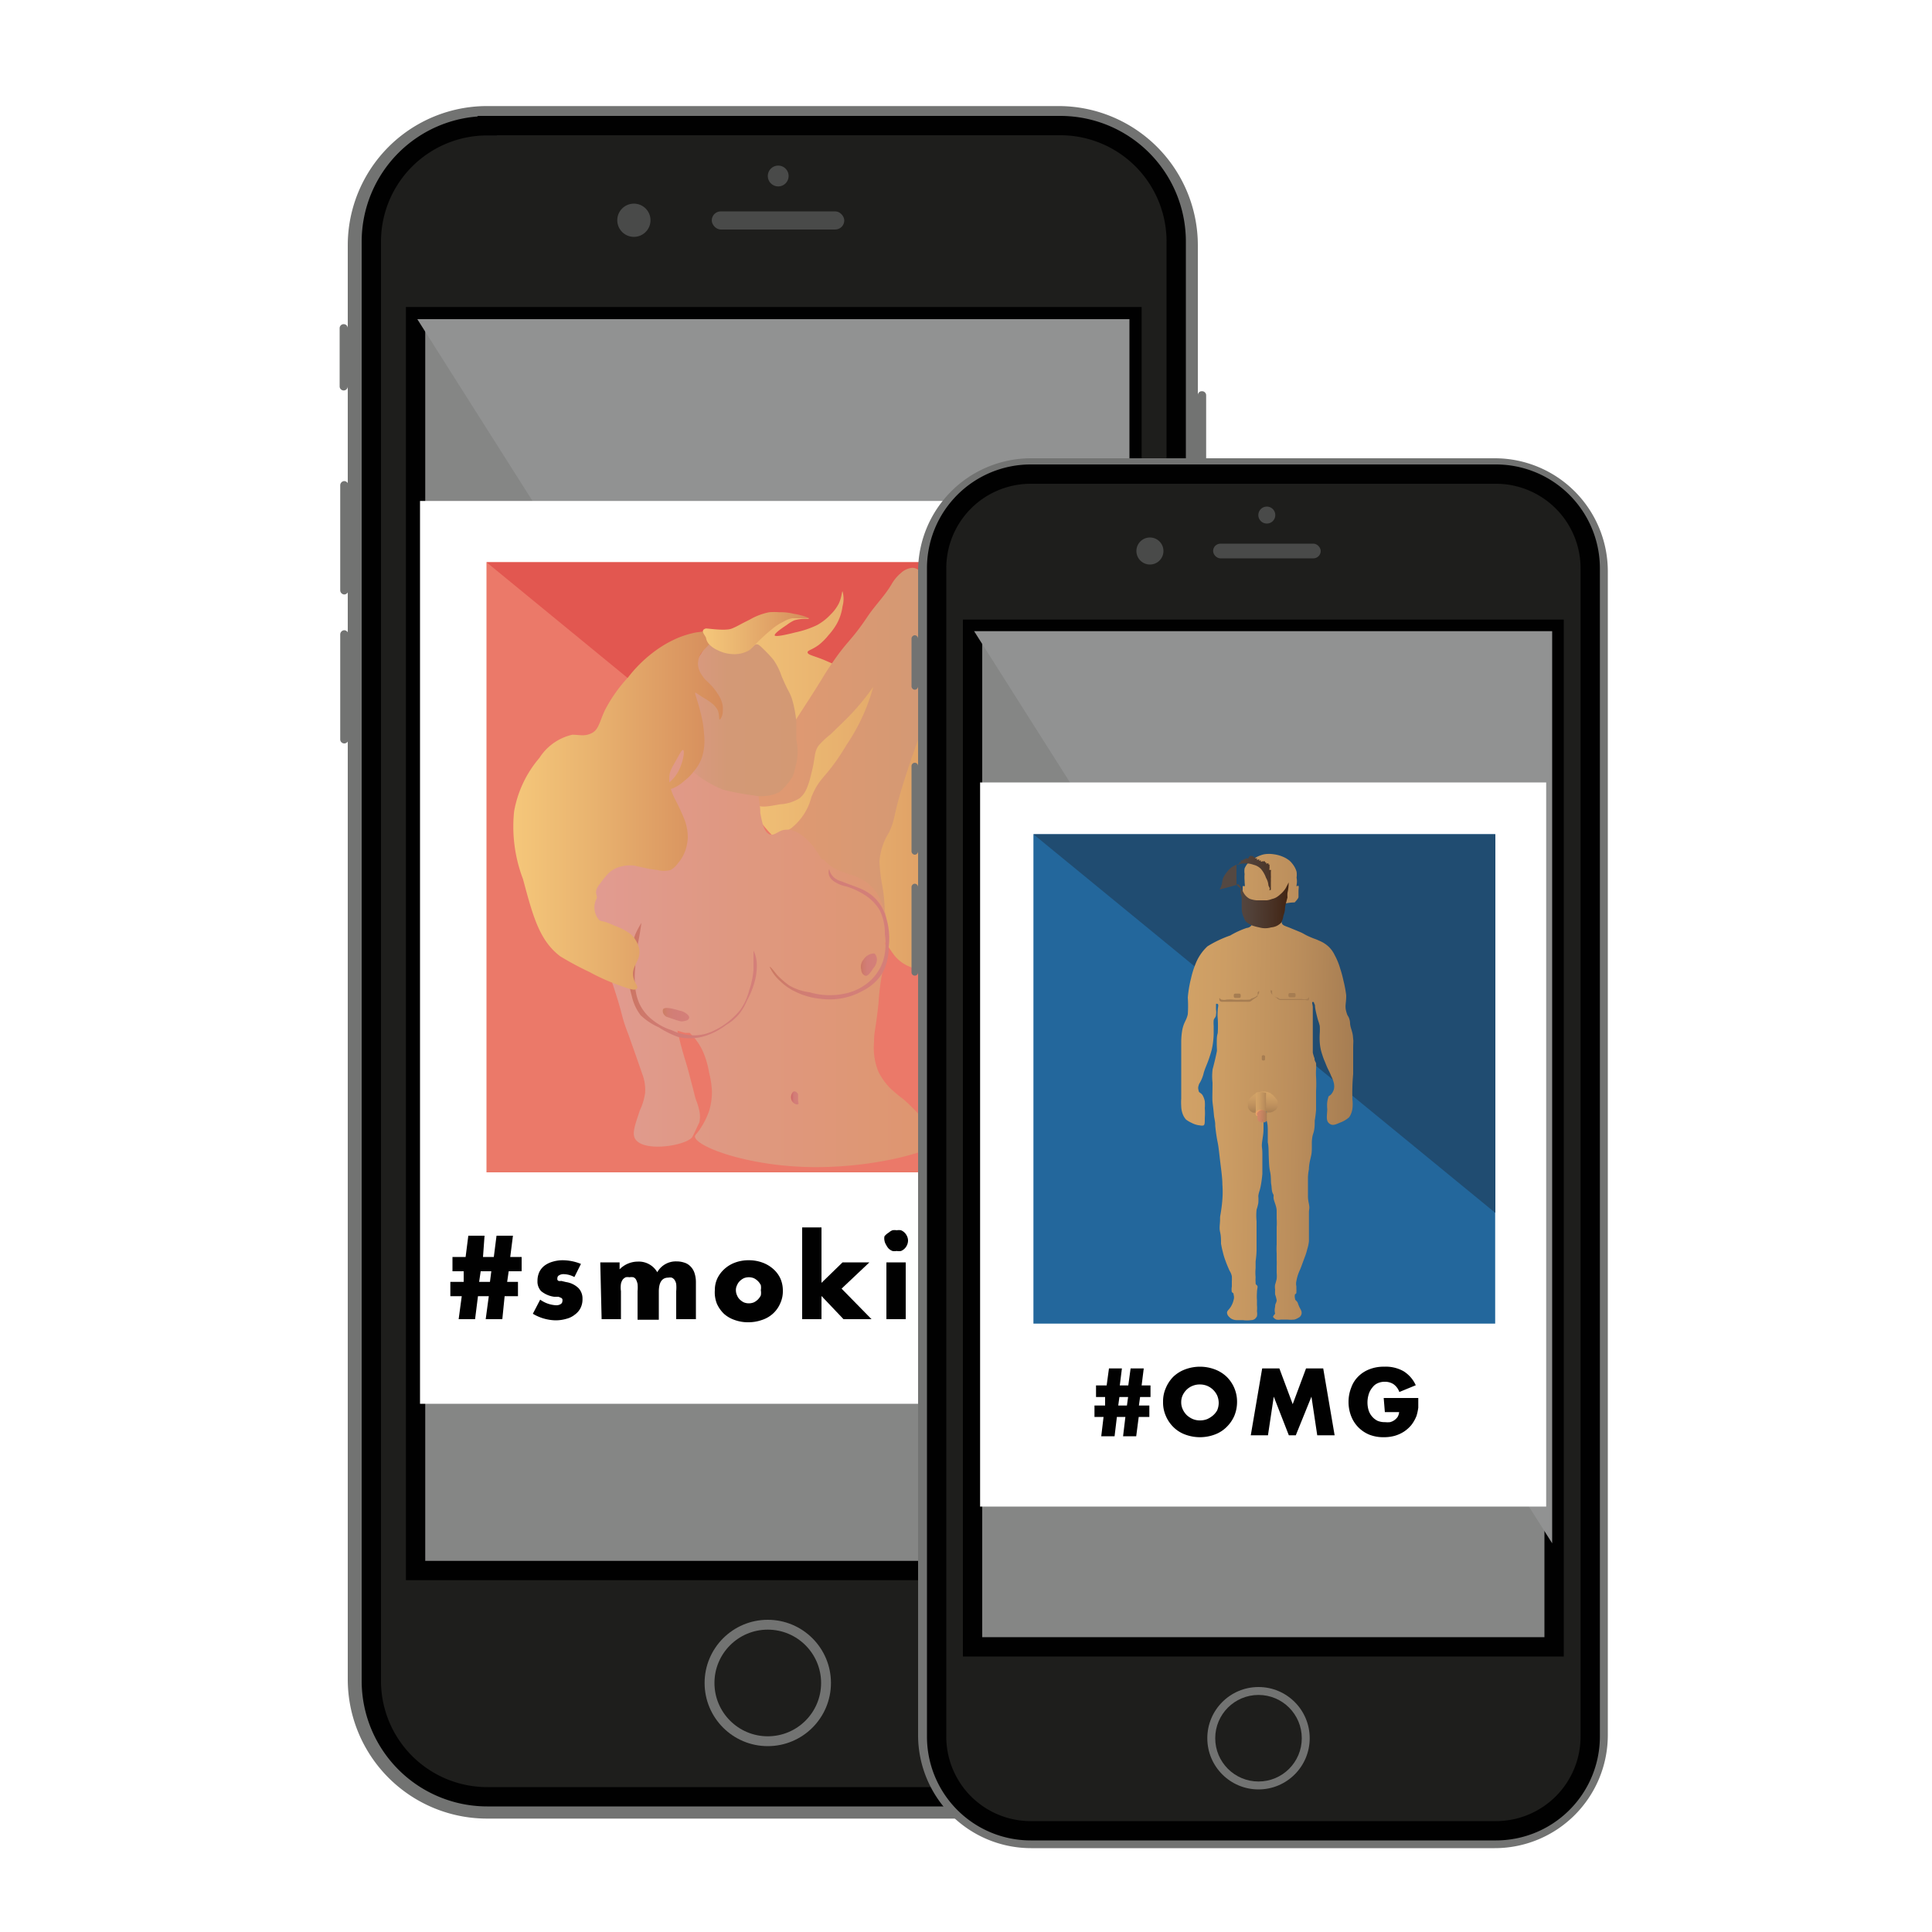 <svg id="Layer_1" data-name="Layer 1" xmlns="http://www.w3.org/2000/svg" xmlns:xlink="http://www.w3.org/1999/xlink" viewBox="0 0 100 100"><defs><style>.cls-1{fill:#fff;}.cls-2{fill:#727372;}.cls-3,.cls-7{fill:#1e1e1c;}.cls-3,.cls-4{stroke:#010101;stroke-miterlimit:10;}.cls-4{fill:#858685;}.cls-5{fill:#919292;}.cls-6{fill:#494a49;}.cls-8{fill:#eb7969;}.cls-9{fill:#e25750;}.cls-10{isolation:isolate;}.cls-11{fill:#010101;}.cls-12{fill:url(#linear-gradient);}.cls-13{fill:url(#linear-gradient-2);}.cls-14{fill:url(#linear-gradient-3);}.cls-15{fill:url(#linear-gradient-4);}.cls-16{fill:url(#linear-gradient-5);}.cls-17{fill:url(#linear-gradient-6);}.cls-18{fill:url(#linear-gradient-7);}.cls-19{fill:url(#linear-gradient-8);}.cls-20{fill:url(#linear-gradient-9);}.cls-21{fill:url(#linear-gradient-10);}.cls-22{fill:url(#linear-gradient-11);}.cls-23{fill:#23679c;}.cls-24{fill:#204c71;}.cls-25{fill:url(#linear-gradient-12);}.cls-26{fill:url(#linear-gradient-13);}.cls-27{fill:url(#linear-gradient-14);}.cls-28{fill:url(#linear-gradient-15);}.cls-29{fill:url(#linear-gradient-16);}.cls-30{fill:url(#linear-gradient-17);}.cls-31{fill:url(#linear-gradient-18);}.cls-32{fill:url(#linear-gradient-19);}.cls-33{fill:#a67d52;}</style><linearGradient id="linear-gradient" x1="36.33" y1="6493.69" x2="53.98" y2="6493.69" gradientTransform="translate(0 -6453.3)" gradientUnits="userSpaceOnUse"><stop offset="0" stop-color="#f5c77a"/><stop offset="0.36" stop-color="#e9b470"/><stop offset="1" stop-color="#d58b5b"/></linearGradient><linearGradient id="linear-gradient-2" x1="38.81" y1="6492.38" x2="48.2" y2="6492.38" gradientTransform="translate(0 -6453.3)" gradientUnits="userSpaceOnUse"><stop offset="0" stop-color="#e29971"/><stop offset="1" stop-color="#d39974"/></linearGradient><linearGradient id="linear-gradient-3" x1="48.67" y1="6501.97" x2="30.69" y2="6501.97" gradientTransform="translate(0 -6453.3)" gradientUnits="userSpaceOnUse"><stop offset="0" stop-color="#de966e"/><stop offset="0.6" stop-color="#df9881"/><stop offset="1" stop-color="#e19b91"/></linearGradient><linearGradient id="linear-gradient-4" x1="35" y1="6490.55" x2="41.3" y2="6490.55" gradientTransform="translate(0 -6453.3)" gradientUnits="userSpaceOnUse"><stop offset="0" stop-color="#e39a91"/><stop offset="0.06" stop-color="#de9989"/><stop offset="0.21" stop-color="#d7997d"/><stop offset="0.42" stop-color="#d39976"/><stop offset="1" stop-color="#d39974"/></linearGradient><linearGradient id="linear-gradient-5" x1="32.53" y1="6504.08" x2="39.18" y2="6504.08" gradientTransform="translate(0 -6453.3)" gradientUnits="userSpaceOnUse"><stop offset="0" stop-color="#cb7461"/><stop offset="0.02" stop-color="#cc7564"/><stop offset="0.18" stop-color="#cf7a6f"/><stop offset="0.4" stop-color="#d27c76"/><stop offset="1" stop-color="#d47f79"/></linearGradient><linearGradient id="linear-gradient-6" x1="26.54" y1="6495.27" x2="37.41" y2="6495.27" xlink:href="#linear-gradient"/><linearGradient id="linear-gradient-7" x1="36.4" y1="6486.07" x2="41.88" y2="6486.07" xlink:href="#linear-gradient"/><linearGradient id="linear-gradient-8" x1="39.83" y1="6501.68" x2="45.99" y2="6501.68" gradientTransform="translate(0 -6453.3)" gradientUnits="userSpaceOnUse"><stop offset="0" stop-color="#cc7a61"/><stop offset="0.02" stop-color="#cc7a63"/><stop offset="0.18" stop-color="#cf7c6f"/><stop offset="0.4" stop-color="#d27e77"/><stop offset="1" stop-color="#d47f79"/></linearGradient><linearGradient id="linear-gradient-9" x1="40.95" y1="6510.1" x2="41.31" y2="6510.1" gradientTransform="translate(0 -6453.3)" gradientUnits="userSpaceOnUse"><stop offset="0" stop-color="#cb6062"/><stop offset="0.07" stop-color="#cd6968"/><stop offset="0.22" stop-color="#d17471"/><stop offset="0.42" stop-color="#d27c77"/><stop offset="1" stop-color="#d47f79"/></linearGradient><linearGradient id="linear-gradient-10" x1="34.3" y1="6505.82" x2="35.67" y2="6505.82" gradientTransform="translate(0 -6453.3)" gradientUnits="userSpaceOnUse"><stop offset="0" stop-color="#cb7f61"/><stop offset="0.02" stop-color="#cc7f64"/><stop offset="0.18" stop-color="#d17e70"/><stop offset="0.4" stop-color="#d27e77"/><stop offset="1" stop-color="#d47f79"/></linearGradient><linearGradient id="linear-gradient-11" x1="44.56" y1="6503.23" x2="45.39" y2="6503.23" gradientTransform="translate(0 -6453.3)" gradientUnits="userSpaceOnUse"><stop offset="0" stop-color="#cb7761"/><stop offset="0.02" stop-color="#cc7864"/><stop offset="0.18" stop-color="#cf7b6f"/><stop offset="0.4" stop-color="#d27e77"/><stop offset="1" stop-color="#d47f79"/></linearGradient><linearGradient id="linear-gradient-12" x1="60.65" y1="606.09" x2="70.02" y2="606.26" gradientTransform="translate(0 -549.93)" gradientUnits="userSpaceOnUse"><stop offset="0" stop-color="#d3a367"/><stop offset="0.28" stop-color="#cc9d64"/><stop offset="0.68" stop-color="#bb8e5c"/><stop offset="1" stop-color="#a67d52"/></linearGradient><linearGradient id="linear-gradient-13" x1="65.33" y1="606.46" x2="65.33" y2="607.57" xlink:href="#linear-gradient-12"/><linearGradient id="linear-gradient-14" x1="65.02" y1="607.04" x2="65.63" y2="607.05" xlink:href="#linear-gradient-12"/><linearGradient id="linear-gradient-15" x1="65.04" y1="607.54" x2="65.62" y2="607.55" gradientTransform="translate(0 -549.93)" gradientUnits="userSpaceOnUse"><stop offset="0" stop-color="#e9a267"/><stop offset="0.24" stop-color="#e89c64"/><stop offset="0.58" stop-color="#e28959"/><stop offset="0.76" stop-color="#df7d52"/></linearGradient><linearGradient id="linear-gradient-16" x1="65.04" y1="607.71" x2="65.62" y2="607.72" gradientTransform="translate(0 -549.93)" gradientUnits="userSpaceOnUse"><stop offset="0" stop-color="#d48768"/><stop offset="0.28" stop-color="#cd8665"/><stop offset="0.68" stop-color="#ba805b"/><stop offset="1" stop-color="#a67d52"/></linearGradient><linearGradient id="linear-gradient-17" x1="65.3" y1="607.97" x2="65.36" y2="607.97" gradientTransform="translate(0 -549.93)" gradientUnits="userSpaceOnUse"><stop offset="0" stop-color="#e26768"/><stop offset="0.23" stop-color="#db6666"/><stop offset="0.56" stop-color="#ca625f"/><stop offset="0.95" stop-color="#ab5e55"/><stop offset="1" stop-color="#a65d53"/></linearGradient><linearGradient id="linear-gradient-18" x1="63.98" y1="596.81" x2="66.69" y2="596.85" gradientTransform="translate(0 -549.93)" gradientUnits="userSpaceOnUse"><stop offset="0" stop-color="#544842"/><stop offset="0.25" stop-color="#52423a"/><stop offset="0.6" stop-color="#4b3529"/><stop offset="1" stop-color="#412413"/></linearGradient><linearGradient id="linear-gradient-19" x1="63.93" y1="594.8" x2="66.82" y2="594.85" xlink:href="#linear-gradient-18"/></defs><title>projektsex</title><rect class="cls-1" x="-9.79" y="-5.93" width="117.99" height="115.63"/><path class="cls-2" d="M62.22,20.25h0a.21.21,0,0,1,.21.21h0V27a.21.21,0,0,1-.21.21h0A.2.2,0,0,1,62,27h0V20.46a.2.2,0,0,1,.2-.21Z"/><path class="cls-2" d="M25.24,5.49H54.8A7.21,7.21,0,0,1,62,12.7h0V86.91a7.22,7.22,0,0,1-7.22,7.22H25.24A7.21,7.21,0,0,1,18,86.91V12.7A7.21,7.21,0,0,1,25.24,5.49Z"/><path class="cls-3" d="M25.22,6.5H54.88a6,6,0,0,1,6,6h0V87a6,6,0,0,1-6,6H25.22a6,6,0,0,1-6-6h0V12.51a6,6,0,0,1,6-6Z"/><rect class="cls-4" x="21.51" y="16.39" width="37.08" height="64.9"/><polygon class="cls-5" points="21.6 16.52 58.46 74.69 58.46 16.52 21.6 16.52"/><rect class="cls-6" x="36.84" y="10.94" width="6.86" height="0.94" rx="0.47"/><circle class="cls-6" cx="40.28" cy="9.11" r="0.54"/><circle class="cls-6" cx="32.81" cy="11.4" r="0.86"/><circle class="cls-2" cx="39.74" cy="87.11" r="3.27"/><circle class="cls-7" cx="39.74" cy="87.11" r="2.76"/><path class="cls-2" d="M17.82,16.78h0A.21.21,0,0,1,18,17V20a.21.21,0,0,1-.21.21h0a.21.21,0,0,1-.21-.21V17A.21.21,0,0,1,17.82,16.78Z"/><path class="cls-2" d="M17.82,24.9h0a.22.22,0,0,1,.21.21v5.45a.22.22,0,0,1-.21.21h0a.22.22,0,0,1-.21-.21V25.11A.22.22,0,0,1,17.82,24.9Z"/><path class="cls-2" d="M17.82,32.62h0a.22.22,0,0,1,.21.21v5.45a.21.21,0,0,1-.21.2h0a.21.21,0,0,1-.21-.2V32.83A.22.22,0,0,1,17.82,32.62Z"/><rect class="cls-1" x="21.74" y="25.93" width="36.53" height="46.73"/><rect class="cls-8" x="25.18" y="29.1" width="29.8" height="31.58"/><polygon class="cls-9" points="25.18 29.1 54.98 53.54 54.98 29.1 25.18 29.1"/><g class="cls-10"><path class="cls-11" d="M26.81,66.35v.74h-.69L26,68.28h-.86l.16-1.19h-.56l-.15,1.19h-.85l.16-1.19h-.59v-.74H24L24,65.8h-.58v-.74h.68l.14-1.1h.84L25,65.06h.56l.14-1.1h.85l-.14,1.1H27v.74h-.67l-.08.55Zm-1.38-.55h-.55l-.08.55h.56Z"/><path class="cls-11" d="M29.73,66.1a1.21,1.21,0,0,0-.56-.15.41.41,0,0,0-.23.06.16.16,0,0,0-.09.15.19.19,0,0,0,0,.08.17.17,0,0,0,.06.06.38.38,0,0,0,.14,0l.25.06a1.17,1.17,0,0,1,.64.31.78.78,0,0,1,.21.56,1,1,0,0,1-.1.47.94.94,0,0,1-.29.34,1.14,1.14,0,0,1-.44.22,2,2,0,0,1-.56.08,2.38,2.38,0,0,1-1.18-.34l.38-.73a1.54,1.54,0,0,0,.83.29.41.41,0,0,0,.23-.06.18.18,0,0,0,.09-.16.22.22,0,0,0,0-.09.13.13,0,0,0-.06-.07l-.14-.06-.23,0a1.35,1.35,0,0,1-.67-.29.72.72,0,0,1-.19-.53,1.1,1.1,0,0,1,.09-.45.93.93,0,0,1,.26-.33,1.27,1.27,0,0,1,.42-.21,1.8,1.8,0,0,1,.54-.08,2.54,2.54,0,0,1,.94.19Z"/><path class="cls-11" d="M31.07,65.34h1v.36a1.33,1.33,0,0,1,.95-.4,1.1,1.1,0,0,1,1,.55,1.1,1.1,0,0,1,1-.56,1.23,1.23,0,0,1,.39.06.74.74,0,0,1,.32.19.85.85,0,0,1,.21.33,1.5,1.5,0,0,1,.08.5v1.91H35V66.83a1.9,1.9,0,0,0,0-.37.56.56,0,0,0-.09-.22.36.36,0,0,0-.14-.11.57.57,0,0,0-.18,0c-.33,0-.49.25-.49.73v1.45H33V66.83a1.9,1.9,0,0,0,0-.37.87.87,0,0,0-.08-.23.27.27,0,0,0-.14-.12.64.64,0,0,0-.2,0,.58.58,0,0,0-.19,0,.48.48,0,0,0-.15.11.61.61,0,0,0-.1.23,1.34,1.34,0,0,0,0,.38v1.45h-1Z"/><path class="cls-11" d="M37,66.78a1.42,1.42,0,0,1,.13-.61,1.59,1.59,0,0,1,.37-.49,1.68,1.68,0,0,1,.55-.33,2,2,0,0,1,.71-.12,2,2,0,0,1,.7.12,1.73,1.73,0,0,1,.56.33,1.48,1.48,0,0,1,.37.49,1.53,1.53,0,0,1,.13.64,1.47,1.47,0,0,1-.13.64A1.52,1.52,0,0,1,40,68a1.55,1.55,0,0,1-.56.32,2.09,2.09,0,0,1-.72.12,2,2,0,0,1-.7-.12,1.59,1.59,0,0,1-.55-.32,1.68,1.68,0,0,1-.36-.51A1.59,1.59,0,0,1,37,66.78Zm1.09,0a.63.63,0,0,0,.06.27.6.6,0,0,0,.14.21.8.8,0,0,0,.21.15.7.7,0,0,0,.52,0,.78.78,0,0,0,.36-.36.76.76,0,0,0,0-.27.75.75,0,0,0,0-.26.78.78,0,0,0-.36-.36.7.7,0,0,0-.52,0,.8.8,0,0,0-.21.15.6.6,0,0,0-.14.21A.55.55,0,0,0,38.09,66.8Z"/><path class="cls-11" d="M42.52,63.53V66.4l1.09-1.06H45L43.56,66.7l1.55,1.58H43.66l-1.14-1.2v1.2h-1V63.53Z"/><path class="cls-11" d="M45.78,64.21a.54.54,0,0,1,0-.22A.8.8,0,0,1,46,63.8a.62.62,0,0,1,.19-.12.54.54,0,0,1,.22,0,.59.59,0,0,1,.23,0,.57.57,0,0,1,.18.12.59.59,0,0,1,.13.19.54.54,0,0,1,.05.22.59.59,0,0,1-.05.23.59.59,0,0,1-.13.19.57.57,0,0,1-.18.12.59.59,0,0,1-.23,0,.54.54,0,0,1-.22,0,.62.62,0,0,1-.19-.12.8.8,0,0,1-.13-.19A.59.59,0,0,1,45.78,64.21Zm1.1,1.13v2.94h-1V65.34Z"/><path class="cls-11" d="M48,65.34h1v.37a1.09,1.09,0,0,1,.43-.34,1.29,1.29,0,0,1,.51-.09,1.18,1.18,0,0,1,.52.1,1.08,1.08,0,0,1,.38.28A.87.87,0,0,1,51,66a1.86,1.86,0,0,1,.05.42v1.87H50V66.8a1.73,1.73,0,0,0,0-.36.42.42,0,0,0-.11-.21.39.39,0,0,0-.16-.1.48.48,0,0,0-.18,0,.53.53,0,0,0-.4.16.62.62,0,0,0-.14.45v1.57H48Z"/><path class="cls-11" d="M55.41,65.34v2.74a2.94,2.94,0,0,1,0,.44,1.13,1.13,0,0,1-.08.34.84.84,0,0,1-.21.35,1.42,1.42,0,0,1-.35.29,2,2,0,0,1-.47.19,2.47,2.47,0,0,1-.56.06,2.09,2.09,0,0,1-.63-.08,1.79,1.79,0,0,1-.5-.24,1.5,1.5,0,0,1-.36-.35,1.25,1.25,0,0,1-.18-.45h1.17a.46.46,0,0,0,.49.29.65.65,0,0,0,.5-.18.69.69,0,0,0,.18-.51V68l-.22.18a1.19,1.19,0,0,1-.22.12l-.23.07-.26,0a1.58,1.58,0,0,1-.58-.11,1.44,1.44,0,0,1-.45-.31,1.31,1.31,0,0,1-.3-.46,1.7,1.7,0,0,1-.11-.61,1.59,1.59,0,0,1,.12-.62,1.55,1.55,0,0,1,.31-.51,1.62,1.62,0,0,1,.47-.34,1.45,1.45,0,0,1,.59-.12,1.15,1.15,0,0,1,.88.39v-.31ZM53.09,66.8a.75.75,0,0,0,0,.26.64.64,0,0,0,.14.22.6.6,0,0,0,.21.14.81.81,0,0,0,.27,0,.75.75,0,0,0,.26,0,.6.6,0,0,0,.21-.14.64.64,0,0,0,.14-.22.59.59,0,0,0,0-.52.6.6,0,0,0-.14-.21.71.71,0,0,0-.22-.15.7.7,0,0,0-.25-.05.58.58,0,0,0-.26.06.6.6,0,0,0-.21.14.8.8,0,0,0-.15.21A.71.71,0,0,0,53.09,66.8Z"/></g><path class="cls-12" d="M36.4,32.69c.13-.11.44-.08.89,0a3.06,3.06,0,0,0,.77.08,2.05,2.05,0,0,0,.73-.31c.39-.21.38-.26.66-.38a3.61,3.61,0,0,1,.77-.24,1.83,1.83,0,0,1,.69-.07,2.71,2.71,0,0,1,.41.09l.21.06c.3.09.35.1.35.12a2,2,0,0,0-.77.07,2,2,0,0,0-.39.24c-.32.21-.65.45-.62.54s.65-.05,1.08-.16a4.92,4.92,0,0,0,1.12-.38A2.87,2.87,0,0,0,43,31.8a2.16,2.16,0,0,0,.42-.57c.16-.35.15-.62.19-.62a1.43,1.43,0,0,1,0,.77,2.56,2.56,0,0,1-.31.93,3.35,3.35,0,0,1-.42.57,3,3,0,0,1-.5.5c-.35.26-.59.28-.58.39s.22.15.65.31c.25.09.49.21.74.31.63.25,1,.45,1.93.85s.82.33,2.43,1l1.54.65a21.34,21.34,0,0,1,2.7,1.28,4.43,4.43,0,0,1,1.77,1.77,3.79,3.79,0,0,1,.19,2.62,4.25,4.25,0,0,1-1.35,2.12,7.11,7.11,0,0,1-2,1.24c-.82.37-1.15.36-1.62.81A2.44,2.44,0,0,0,48.17,48a1.5,1.5,0,0,0,0,1c.24.46.72.51.7.73s-.6.39-.89.43A1.81,1.81,0,0,1,47,50a1.94,1.94,0,0,1-.81-.69c-.85-1.16-1-2.27-1.58-3.12-.75-1-1.41-.56-3.2-1.78A7.66,7.66,0,0,1,39,42c-1.08-1.85-.08-2.67-.92-5.29C37.34,34.6,36,33,36.4,32.69Z"/><path class="cls-13" d="M40.14,43.26c.25-.21.42-.13.81-.39A3,3,0,0,0,42,41.25c.48-1.15.72-.87,1.82-2.7a10,10,0,0,0,1.38-3,12.32,12.32,0,0,1-1.46,1.73L43,38a4.79,4.79,0,0,0-.62.58c-.25.35-.17.56-.34,1.27s-.29,1.18-.66,1.47a2.1,2.1,0,0,1-1,.31c-.67.12-1,.19-1.28,0S38.77,40.5,39,40c.26-.76.71-.81,1.58-1.85.17-.21.5-.72,1.16-1.74,1-1.55.87-1.42,1.27-2,.89-1.32,1-1.16,1.93-2.55.39-.57.89-1.06,1.23-1.66a2.16,2.16,0,0,1,.46-.54,1,1,0,0,1,.58-.27c.42,0,.7.5.77.62a2.5,2.5,0,0,1,.23,1.35c0,1,0,1.49,0,1.54,0,1.22,0,1.82-.11,2.59a15.52,15.52,0,0,1-.35,2c-.19.78-.28.87-.73,2.24-.88,2.63-.59,2.44-1,3.35a3.3,3.3,0,0,0-.5,1.51,8.86,8.86,0,0,0,.15,1.27,7.41,7.41,0,0,1,.12,1.2,2.19,2.19,0,0,1-.81,1.42c-1.15.83-3.83-.23-4.79-2.12C39.63,45.36,39.48,43.82,40.14,43.26Z"/><path class="cls-14" d="M48.24,58.45c-.5-.56-.43-.5-.57-.65a12.45,12.45,0,0,0-.89-.89,8.22,8.22,0,0,1-.7-.58,3.47,3.47,0,0,1-.61-.85,3.29,3.29,0,0,1-.23-1.54c0-.58.07-.51.23-2a12.11,12.11,0,0,1,.19-1.55c0-.16.08-.37.16-.81a2,2,0,0,0,0-.75,2.9,2.9,0,0,0,.08-1.06,3.16,3.16,0,0,0-.39-1.31,2.16,2.16,0,0,0-.54-.7,2.86,2.86,0,0,0-.84-.46,5.56,5.56,0,0,1-1-.38,2.44,2.44,0,0,1-.46-.39.29.29,0,0,0-.16-.07c-.43-.83-1.21-1.6-1.85-1.51-.35,0-.57.35-.84.23s-.37-.57-.47-1.12c0-.25,0-.2-.11-1,0-.18-.08-.61-.08-.61a5.5,5.5,0,0,1,.81-.27c.49-.12.67,0,.69-.12s-1.39-.6-2.89-1.62S36,36.65,35.36,36.82s-.89,1.29-1,1.62a4.52,4.52,0,0,0,.11,2,5.24,5.24,0,0,0,.39,1.27c.27.59.49.74.54,1.19a2.06,2.06,0,0,1-.2,1,3,3,0,0,1-.51.85,1.31,1.31,0,0,0-.49-.24,3.73,3.73,0,0,0-.65-.07c-.42-.06-.44-.13-.77-.16a1.61,1.61,0,0,0-.62,0,1.64,1.64,0,0,0-.58.35,2.58,2.58,0,0,0-.58.65,2.7,2.7,0,0,0-.27.66,2.66,2.66,0,0,0-.07.89,10.63,10.63,0,0,0,.38,2.16c.27.9.35,1,.69,2,.56,1.69.4,1.54.78,2.51.05.14.28.78.73,2.08a2.28,2.28,0,0,1,.15,1,3.14,3.14,0,0,1-.27.89c-.26.77-.39,1.15-.27,1.43.38.8,2.79.38,3-.08,0,0,.1-.19.19-.39s.11-.23.16-.34a1.38,1.38,0,0,0,0-.58,3.08,3.08,0,0,0-.16-.54c-.09-.25-.07-.26-.27-1-.25-1-.32-1.09-.54-1.93l-.17-.69.4.11.24,0,.19.2a3.19,3.19,0,0,1,.46.69,4.47,4.47,0,0,1,.35,1.16,4.56,4.56,0,0,1,.15,1,3.37,3.37,0,0,1-.15,1,3.79,3.79,0,0,1-.39.81c-.24.39-.34.41-.34.5,0,.51,2.74,1.57,6.17,1.59S48.7,59.46,48.67,59A4.81,4.81,0,0,0,48.24,58.45Z"/><path class="cls-15" d="M35.4,38.44a12.73,12.73,0,0,1,.46,1.5,6.11,6.11,0,0,0,1.55.93,13.77,13.77,0,0,0,1.58.3A2.12,2.12,0,0,0,40.34,41a3.5,3.5,0,0,0,.69-.81,6.66,6.66,0,0,0,.19-.69,2.76,2.76,0,0,0,0-1.2c0-.64,0-.54,0-.92A6.13,6.13,0,0,0,41,36.2c-.15-.45-.17-.32-.54-1.19a3.36,3.36,0,0,0-.42-.85,5.56,5.56,0,0,0-.46-.5c-.26-.26-.33-.32-.43-.31s-.15.13-.38.27a1.5,1.5,0,0,1-.51.15,1.41,1.41,0,0,1-.46,0,1.29,1.29,0,0,1-.54-.15l-.38-.27c-.14-.1-.16-.12-.2-.12s-.18.24-.38.58a4.17,4.17,0,0,1-.27.38,3.84,3.84,0,0,0-.46,1c-.28.95-.82,1.92-.31,2.5C35.28,37.83,34.76,37.76,35.4,38.44Z"/><path class="cls-16" d="M33.2,47.77a4,4,0,0,0-.31.58,4.37,4.37,0,0,0-.27,1.12,5,5,0,0,0-.07,1.23,4.09,4.09,0,0,0,.15.85,2.54,2.54,0,0,0,.46,1,3.27,3.27,0,0,0,.93.62,5.16,5.16,0,0,0,1,.5,2.64,2.64,0,0,0,1.5-.08,3.75,3.75,0,0,0,1-.54,2.71,2.71,0,0,0,.65-.54,3,3,0,0,0,.43-.73,4.56,4.56,0,0,0,.38-.93,3.09,3.09,0,0,0,.12-1A1.68,1.68,0,0,0,39,49.2s0,.39,0,1a4.43,4.43,0,0,1-.23,1.08,3,3,0,0,1-.46,1,3.93,3.93,0,0,1-1.39,1.08,2.32,2.32,0,0,1-1,.23,2.8,2.8,0,0,1-1.16-.27,3,3,0,0,1-1-.54,2.3,2.3,0,0,1-.65-.8,2.55,2.55,0,0,1-.23-.89,4.48,4.48,0,0,1,0-1A7.92,7.92,0,0,1,33,48.93C33.06,48.66,33.13,48.27,33.2,47.77Z"/><path class="cls-17" d="M37.14,32.73c0,.1-.11.27-.43.62s-.4.38-.5.61a1.09,1.09,0,0,0-.08.47,1.16,1.16,0,0,0,.24.57c.14.22.2.21.5.54a3.12,3.12,0,0,1,.34.47,1.37,1.37,0,0,1,.2.54,1.65,1.65,0,0,1,0,.31c0,.15-.11.39-.16.38s0-.24-.11-.5a1.28,1.28,0,0,0-.31-.35,4.06,4.06,0,0,0-.46-.3c-.32-.21-.36-.25-.39-.23s.17.5.35,1.31a5.27,5.27,0,0,1,.11.81,3,3,0,0,1,0,.73,2.78,2.78,0,0,1-.11.5,2.24,2.24,0,0,1-.43.73,2.5,2.5,0,0,1-.46.46,2.15,2.15,0,0,1-.5.35c-.45.22-1,.21-1,.12s.38-.09.77-.43a1.94,1.94,0,0,0,.5-.73c.17-.4.23-.86.15-.89s-.2.25-.5.77a1.82,1.82,0,0,0-.19.43,1.62,1.62,0,0,0,0,.62,3.16,3.16,0,0,0,.27.73,10.93,10.93,0,0,1,.5,1.08,2.62,2.62,0,0,1,.16.92,2.39,2.39,0,0,1-.16.74,2,2,0,0,1-.35.57,1.11,1.11,0,0,1-.38.35,1.32,1.32,0,0,1-.69,0,5.38,5.38,0,0,1-.7-.12c-.42-.08-.4-.1-.54-.11a1.83,1.83,0,0,0-.92.15c-.34.16-.51.39-.85.85s0,.56-.16.77a1,1,0,0,0,.12,1c.15.18.11,0,.85.35a3.13,3.13,0,0,1,.81.42,1.42,1.42,0,0,1,.46.81c.08.61-.43.84-.31,1.43.07.33.27.47.19.58s-.24.09-.92-.16a10.64,10.64,0,0,1-1.54-.69A16,16,0,0,1,29,49.5c-1.08-.82-1.41-2.06-1.93-4A7.63,7.63,0,0,1,26.61,42a5.79,5.79,0,0,1,1.31-2.77,2.74,2.74,0,0,1,1.7-1.2c.4,0,.63.1,1-.08s.4-.57.69-1.19a7.57,7.57,0,0,1,1.2-1.7,6.94,6.94,0,0,1,1.27-1.27A5.92,5.92,0,0,1,35.13,33a5.09,5.09,0,0,1,.92-.27C36.43,32.69,37.06,32.56,37.14,32.73Z"/><path class="cls-18" d="M36.67,33.31a1.32,1.32,0,0,0,.47.34,1.83,1.83,0,0,0,.69.2,1.56,1.56,0,0,0,.89-.16c.14-.07.13-.1.54-.5s.57-.52.69-.62a2.76,2.76,0,0,1,.58-.38A1.48,1.48,0,0,1,41,32c.34,0,.87,0,.89,0a3,3,0,0,0-.81-.23,2.6,2.6,0,0,0-.73-.08,3.19,3.19,0,0,0-.54,0,3.25,3.25,0,0,0-1,.38c-.61.3-.59.32-.92.46s-1.19,0-1.35,0c-.31.08-.08.31,0,.47A.7.7,0,0,0,36.67,33.31Z"/><path class="cls-19" d="M39.84,50.05a2.13,2.13,0,0,0,.54.73,2.81,2.81,0,0,0,.77.54,3.73,3.73,0,0,0,1.35.38,3.49,3.49,0,0,0,2.16-.42,2.55,2.55,0,0,0,1-.89A2.8,2.8,0,0,0,46,49a3.59,3.59,0,0,0-.16-1.58,2.26,2.26,0,0,0-.54-.92,2.37,2.37,0,0,0-.85-.54c-.2-.09-.31-.11-.92-.35a.87.87,0,0,1-.5-.35c-.08-.13-.1-.27-.12-.27a.57.57,0,0,0,0,.31.66.66,0,0,0,.19.27,1.62,1.62,0,0,0,.7.31,3.83,3.83,0,0,1,.92.42,2.33,2.33,0,0,1,.81.81,2.65,2.65,0,0,1,.27,1.24,3.16,3.16,0,0,1-.08,1.35,2.46,2.46,0,0,1-.61,1,2.76,2.76,0,0,1-1.39.73,3.68,3.68,0,0,1-1.81-.07A2.73,2.73,0,0,1,40.84,51a4.53,4.53,0,0,1-.62-.54C40,50.18,39.85,50,39.84,50.05Z"/><path class="cls-20" d="M41.11,56.49c-.06,0-.1.07-.12.11A.43.43,0,0,0,41,57c.08.13.25.2.31.15s0,0,0-.23,0-.21,0-.27S41.19,56.48,41.11,56.49Z"/><path class="cls-21" d="M34.4,52.55a.3.3,0,0,1-.08-.31c.1-.16.61,0,.89.08.12,0,.48.2.46.35s-.19.17-.31.19-.18,0-.62-.15C34.54,52.64,34.46,52.63,34.4,52.55Z"/><path class="cls-22" d="M44.81,50.51c.12,0,.22-.13.39-.39a.71.71,0,0,0,.19-.46c0-.12-.07-.3-.16-.31a.67.67,0,0,0-.53.31.58.58,0,0,0-.12.54A.32.32,0,0,0,44.81,50.51Z"/><path class="cls-2" d="M53.37,23.72h24a5.85,5.85,0,0,1,5.85,5.85h0V89.81a5.85,5.85,0,0,1-5.85,5.85h-24a5.85,5.85,0,0,1-5.85-5.85V29.57A5.85,5.85,0,0,1,53.37,23.72Z"/><path class="cls-3" d="M53.35,24.54H77.43a4.88,4.88,0,0,1,4.88,4.88h0V89.89a4.88,4.88,0,0,1-4.88,4.87H53.35a4.87,4.87,0,0,1-4.87-4.87h0V29.42a4.87,4.87,0,0,1,4.87-4.88Z"/><rect class="cls-4" x="50.34" y="32.57" width="30.1" height="52.67"/><polygon class="cls-5" points="50.42 32.67 80.34 79.88 80.34 32.67 50.42 32.67"/><rect class="cls-6" x="62.79" y="28.14" width="5.57" height="0.76" rx="0.38"/><circle class="cls-6" cx="65.57" cy="26.66" r="0.44"/><circle class="cls-6" cx="59.52" cy="28.52" r="0.7"/><circle class="cls-2" cx="65.14" cy="89.97" r="2.65"/><circle class="cls-7" cx="65.14" cy="89.97" r="2.24"/><path class="cls-2" d="M47.35,32.88h0a.18.18,0,0,1,.17.17v2.48a.18.18,0,0,1-.17.17h0a.18.18,0,0,1-.17-.17V33.05A.18.18,0,0,1,47.35,32.88Z"/><path class="cls-2" d="M47.35,39.48h0a.17.17,0,0,1,.17.17v4.42a.18.18,0,0,1-.17.17h0a.18.18,0,0,1-.17-.17V39.65A.17.17,0,0,1,47.35,39.48Z"/><path class="cls-2" d="M47.35,45.74h0a.18.18,0,0,1,.17.17v4.42a.17.17,0,0,1-.17.17h0a.17.17,0,0,1-.17-.17V45.91A.18.18,0,0,1,47.35,45.74Z"/><rect class="cls-1" x="50.73" y="40.5" width="29.3" height="37.48"/><rect class="cls-23" x="53.49" y="43.18" width="23.9" height="25.33"/><polygon class="cls-24" points="53.49 43.18 77.4 62.78 77.4 43.18 53.49 43.18"/><g class="cls-10"><path class="cls-11" d="M59.49,72.75v.59h-.55l-.13,1h-.68l.12-1h-.44l-.12,1H57l.12-1h-.47v-.59h.55l0-.44h-.47v-.6h.55l.12-.88h.67l-.11.88h.44l.12-.88h.68l-.11.88h.46v.6h-.54l-.06.44Zm-1.1-.44h-.45l-.06.44h.45Z"/><path class="cls-11" d="M60.2,72.56a1.7,1.7,0,0,1,.14-.71,1.84,1.84,0,0,1,.39-.59,1.8,1.8,0,0,1,.61-.38,2.19,2.19,0,0,1,1.54,0,1.8,1.8,0,0,1,.61.38,1.8,1.8,0,0,1,.54,1.3,1.89,1.89,0,0,1-.14.72,1.82,1.82,0,0,1-.4.58,1.68,1.68,0,0,1-.61.39,2.19,2.19,0,0,1-1.54,0,1.68,1.68,0,0,1-.61-.39,1.8,1.8,0,0,1-.39-.58A1.71,1.71,0,0,1,60.2,72.56Zm.94,0a.85.85,0,0,0,.08.39,1,1,0,0,0,.21.3,1.1,1.1,0,0,0,.31.2.94.94,0,0,0,.37.07,1,1,0,0,0,.38-.07,1.27,1.27,0,0,0,.31-.2A1,1,0,0,0,63,73a1,1,0,0,0,.08-.39,1,1,0,0,0-.08-.38,1,1,0,0,0-.52-.5,1,1,0,0,0-.38-.07.94.94,0,0,0-.37.07.92.92,0,0,0-.31.2,1,1,0,0,0-.21.3A.84.84,0,0,0,61.14,72.56Z"/><path class="cls-11" d="M64.74,74.29l.59-3.46h.89l.69,1.85.69-1.85h.89l.59,3.46h-.9l-.3-2-.81,2h-.36l-.78-2-.3,2Z"/><path class="cls-11" d="M71.62,72.36h1.79c0,.18,0,.35,0,.5a2.59,2.59,0,0,1-.09.42,1.87,1.87,0,0,1-.27.48,1.75,1.75,0,0,1-.38.34,1.8,1.8,0,0,1-.49.22,2.1,2.1,0,0,1-.56.07,2,2,0,0,1-.74-.13,1.73,1.73,0,0,1-.57-.38,1.7,1.7,0,0,1-.37-.57,2,2,0,0,1-.14-.75,2,2,0,0,1,.14-.74,1.52,1.52,0,0,1,.37-.58,1.65,1.65,0,0,1,.58-.37,2,2,0,0,1,.75-.13,1.87,1.87,0,0,1,1,.23,1.65,1.65,0,0,1,.64.73l-.85.35a.84.84,0,0,0-.31-.41.81.81,0,0,0-.44-.12.86.86,0,0,0-.36.07.67.67,0,0,0-.28.22,1,1,0,0,0-.19.34,1.45,1.45,0,0,0-.07.44,1.4,1.4,0,0,0,.06.41.92.92,0,0,0,.18.32.88.88,0,0,0,.28.22.94.94,0,0,0,.39.07,1.09,1.09,0,0,0,.26,0,.68.68,0,0,0,.39-.27.61.61,0,0,0,.08-.25h-.74Z"/></g><path class="cls-25" d="M66.43,46.79a1.12,1.12,0,0,0-.12.35,1.31,1.31,0,0,0,0,.28.75.75,0,0,0,.06.41c.06.07.12.09.36.18l.51.21c.27.11.25.14.55.27s.28.1.49.2a1.58,1.58,0,0,1,.49.31,1.48,1.48,0,0,1,.31.43,3.41,3.41,0,0,1,.29.71,5.75,5.75,0,0,1,.17.63,6,6,0,0,1,.14.75c0,.44-.08.53,0,.83s.09.18.16.39,0,.2.1.52.08.35.1.51,0,.17,0,.52v.6c0,.23,0,.3,0,.7A11,11,0,0,0,70,56.9a2,2,0,0,1,0,.49,1,1,0,0,1-.17.44,1.46,1.46,0,0,1-.48.28c-.24.11-.34.13-.44.1a.34.34,0,0,1-.14-.09c-.11-.11-.1-.28-.08-.54s0-.12,0-.36a1.22,1.22,0,0,1,.06-.41c0-.1.1-.08.19-.22a.75.75,0,0,0,.1-.2.74.74,0,0,0,0-.33,1.64,1.64,0,0,0-.14-.37c-.08-.2-.1-.22-.18-.39s-.11-.27-.16-.38-.12-.32-.17-.49a2.67,2.67,0,0,1-.08-.48,3.68,3.68,0,0,1,0-.47,2.83,2.83,0,0,0,0-.38,2.76,2.76,0,0,0-.09-.3s-.08-.28-.13-.53,0-.22-.07-.33v0s0-.09-.07-.08,0,.14,0,.29,0,.22,0,.47,0,.41,0,.65,0,.1,0,.34,0,.28,0,.49,0,.25,0,.38a1.92,1.92,0,0,0,.09.3c0,.15.06.17.08.26a2.54,2.54,0,0,1,0,.29,3.27,3.27,0,0,0,0,.41,6.43,6.43,0,0,1,0,.73c0,.27,0,.28,0,.54,0,0,0,.21,0,.43a5.41,5.41,0,0,1-.07.56c0,.23,0,.45-.08.68s-.07.52-.07.55c0,.43,0,.44-.08.78s-.07.51-.07.51a2.44,2.44,0,0,0-.05.41c0,.14,0,.15,0,.47s0,.34,0,.48,0,.18.05.44,0,.23,0,.45,0,.51,0,.63,0,.24,0,.51v.34a2.1,2.1,0,0,1-.09.42,3.09,3.09,0,0,1-.13.41c-.14.37-.2.56-.26.68a2.77,2.77,0,0,0-.1.26,2.46,2.46,0,0,0-.07.29.63.63,0,0,0,0,.27c0,.06,0,.09,0,.15a.58.58,0,0,1,0,.14c0,.08,0,.08-.07.12a.41.41,0,0,0,0,.22c0,.1.07.09.14.22a1.78,1.78,0,0,0,.12.29.67.67,0,0,1,.06.12.28.28,0,0,1,0,.22.28.28,0,0,1-.15.15.72.72,0,0,1-.2.09,1.94,1.94,0,0,1-.38,0l-.32,0a.62.62,0,0,1-.24,0,.39.39,0,0,1-.17-.14A.42.42,0,0,1,66,68a.73.73,0,0,1,0-.36c0-.19.07-.19.08-.34A1.87,1.87,0,0,0,66,67a2.26,2.26,0,0,1,0-.26.7.7,0,0,1,0-.25,3,3,0,0,0,.08-.29,1.82,1.82,0,0,0,0-.33c0-.19,0-.2,0-.32a3.28,3.28,0,0,0,0-.34c0-.17,0-.18,0-.34a3.53,3.53,0,0,1,0-.46c0-.2,0-.35,0-.46s0-.25,0-.44a3.09,3.09,0,0,0,0-.43c0-.12,0-.24,0-.36s0-.2-.11-.51,0-.28-.08-.42-.06-.33-.09-.48,0-.39-.06-.66-.06-.59-.07-.79,0-.53-.05-.73c0-.36,0-.36,0-.63,0-.45-.07-.41-.07-.66s.07-.47,0-.55a.14.14,0,0,0-.15,0c-.07,0,0,.18,0,.29s0,.22,0,.63,0,.39-.06.8,0,.31,0,.73,0,.55,0,.66,0,.22,0,.36a6.33,6.33,0,0,1-.09.65c-.06.28-.09.28-.12.49a2.4,2.4,0,0,1,0,.37,2.37,2.37,0,0,1-.09.34,3,3,0,0,0,0,.6c0,.26,0,.25,0,.54s0,.22,0,.48,0,.3,0,.51a5,5,0,0,1-.05.55c0,.18,0,.19,0,.35a2.4,2.4,0,0,0,0,.46,2.33,2.33,0,0,0,0,.28c0,.08,0,.09.07.15s0,.16,0,.37a2.67,2.67,0,0,0,0,.4c0,.11,0,.11,0,.25a1.77,1.77,0,0,1,0,.32.75.75,0,0,1,0,.26.49.49,0,0,1-.11.14.34.34,0,0,1-.2.06,1.41,1.41,0,0,1-.41,0c-.22,0-.17,0-.32,0a.58.58,0,0,1-.26-.06.41.41,0,0,1-.13-.1.32.32,0,0,1-.12-.22c0-.13.13-.16.25-.41a1.06,1.06,0,0,0,.09-.25.45.45,0,0,0,0-.28c0-.07,0-.06-.09-.13a.77.77,0,0,1,0-.29v-.27a2.34,2.34,0,0,0,0-.26.81.81,0,0,0-.12-.29c-.07-.16-.14-.32-.2-.49a3.38,3.38,0,0,1-.15-.49c-.06-.22-.08-.38-.09-.41,0-.21,0-.41-.05-.62s0-.42,0-.63,0-.11.05-.44.06-.49.07-.61a5,5,0,0,0,0-.77c0-.11,0-.29-.08-.92s-.11-1-.16-1.24-.09-.5-.13-.87c0-.15,0-.18-.06-.49-.05-.56-.06-.54-.08-.75s0-.5,0-1a2.82,2.82,0,0,1,0-.65c0-.06,0,0,.12-.5.07-.29.08-.36.1-.45s0-.13,0-.41,0-.38.05-.56a6.26,6.26,0,0,0,0-.75,2.48,2.48,0,0,1,0-.43c0-.15.06-.28,0-.32a.07.07,0,0,0-.09,0s0,.12,0,.29a.73.73,0,0,1,0,.25c0,.15-.08.16-.12.29a2,2,0,0,0,0,.31v.37a4,4,0,0,1-.1.85c-.06.22-.13.44-.21.65s-.12.28-.2.53a1.87,1.87,0,0,1-.21.54.35.35,0,0,0-.06.14.36.36,0,0,0,0,.25c0,.12.11.11.2.24a1,1,0,0,1,.12.32,2.19,2.19,0,0,1,0,.36,3.21,3.21,0,0,1,0,.5c0,.26,0,.34-.06.39a.36.36,0,0,1-.19,0,1.11,1.11,0,0,1-.43-.13,1.58,1.58,0,0,1-.29-.17.88.88,0,0,1-.17-.28,1.2,1.2,0,0,1-.08-.42,2.89,2.89,0,0,1,0-.39c0-.14,0-.21,0-.41s0,0,0-.65,0-.64,0-.85,0-.64,0-1a3.71,3.71,0,0,1,.06-.67c.09-.4.2-.44.28-.78a6.41,6.41,0,0,0,0-.87,6.1,6.1,0,0,1,.17-1,4.48,4.48,0,0,1,.22-.71,2.47,2.47,0,0,1,.63-.94,5.89,5.89,0,0,1,1.18-.56,4.36,4.36,0,0,1,.85-.39.34.34,0,0,0,.25-.14c0-.06,0-.1,0-.32s0-.24,0-.32-.09-.11-.12-.24,0-.19-.05-.22-.06,0-.1,0,0-.09,0-.17-.07-.08-.12-.17a.83.83,0,0,1-.07-.31c0-.14,0-.25,0-.27s.07,0,.1,0,0-.13,0-.29a1.94,1.94,0,0,1,0-.34.92.92,0,0,1,0-.29,1,1,0,0,1,.49-.51,1.64,1.64,0,0,1,.51-.22,1.57,1.57,0,0,1,.53,0,1.69,1.69,0,0,1,.44.12,1.39,1.39,0,0,1,.37.22,1.44,1.44,0,0,1,.22.27,1.08,1.08,0,0,1,.13.29,1.1,1.1,0,0,1,0,.31.94.94,0,0,1,0,.38s0,0,0,.05.07-.05.1,0,0,.11,0,.29,0,.24,0,.27,0,.08-.2.29A2.26,2.26,0,0,0,66.43,46.79Z"/><path class="cls-26" d="M64.94,56.63l-.12.09-.13.13-.1.15a.41.41,0,0,0,0,.18.37.37,0,0,0,0,.11.35.35,0,0,0,.06.14l.08.09.12.07.14,0h.12c.1,0,.12,0,.24-.06h.06c.09,0,.12,0,.2.05h.14a.49.49,0,0,0,.17-.06.58.58,0,0,0,.15-.11.67.67,0,0,0,.06-.12.22.22,0,0,0,0-.14.45.45,0,0,0,0-.16.36.36,0,0,0-.08-.12l-.08-.1-.07-.08-.07-.05-.07-.06A.85.85,0,0,0,64.94,56.63Z"/><path class="cls-27" d="M65,56.57a.14.14,0,0,0,0,.09v.84a.17.17,0,0,0,0,.1.12.12,0,0,0,0,.1.31.31,0,0,0,.18,0h.11a.26.26,0,0,0,.17,0,.16.16,0,0,0,.07-.09.19.19,0,0,0,0-.08,1.58,1.58,0,0,1,0-.19.37.37,0,0,1,0-.11v-.12a1,1,0,0,1,0-.18,2.21,2.21,0,0,1,0-.27c0-.07,0-.07,0-.09S65.08,56.48,65,56.57Z"/><path class="cls-28" d="M65,57.71v-.08a.18.18,0,0,1,0-.07.34.34,0,0,1,.17-.11.29.29,0,0,1,.13,0,.3.3,0,0,1,.16.08.12.12,0,0,1,0,.07.19.19,0,0,1,0,.08v0C65.59,57.83,65.08,57.84,65,57.71Z"/><path class="cls-29" d="M65.05,57.66a.26.26,0,0,1,.11-.14.25.25,0,0,1,.22-.05.28.28,0,0,1,.19.12.42.42,0,0,1,0,.1.41.41,0,0,1,0,.11.38.38,0,0,1,0,.1.37.37,0,0,1,0,.11l-.09.08-.12,0h-.1a.27.27,0,0,1-.17-.13.42.42,0,0,1,0-.1.24.24,0,0,1,0-.12A.31.31,0,0,1,65.05,57.66Z"/><path class="cls-30" d="M65.3,58a0,0,0,0,1,.06,0s0,0,0,0,0,.05,0,.06l0,0h0s0,0,0-.06S65.29,58,65.3,58Z"/><path class="cls-31" d="M64,45.77s.09,0,.1,0c.16.13.16.26.27.44a.77.77,0,0,0,.31.31,1.35,1.35,0,0,0,.36.08l.27,0,.27,0a1.25,1.25,0,0,0,.26-.07.77.77,0,0,0,.25-.1,1.39,1.39,0,0,0,.19-.15,1.34,1.34,0,0,0,.2-.21.82.82,0,0,0,.12-.2c.08-.14.09-.19.1-.19a2.2,2.2,0,0,1-.06.53,1.41,1.41,0,0,0,0,.24l-.09.34c-.07.27,0,.29-.12.6a1,1,0,0,1-.12.37.79.79,0,0,1-.51.24,1.12,1.12,0,0,1-.63,0,2.64,2.64,0,0,1-.37-.1,1.41,1.41,0,0,1-.29-.18c-.1-.09-.12-.23-.16-.29a1.16,1.16,0,0,1-.08-.43c0-.25,0-.24,0-.41s0-.17-.06-.36a1.07,1.07,0,0,0,0-.25C64.06,45.88,64,45.78,64,45.77Z"/><path class="cls-32" d="M64,45.8a.25.25,0,0,1,0-.08.64.64,0,0,0,0-.07s0,0,0-.07,0,0,0,0,0-.06,0-.12,0,0,0-.09,0-.06,0-.12,0-.06,0-.1,0,0,0-.06,0-.07,0-.12,0-.06,0-.12,0-.07,0-.09,0,0,.05,0,0,0,0,0,.07,0,.09,0,0-.1,0-.12.06,0,.08,0,0-.06,0-.1,0,0,.07,0,0,0,.07-.05.08,0,.1,0,0,0,0-.05.07,0,.12,0,.08-.14.13-.14.05,0,.09,0l0,0s0-.06,0-.06,0,.06,0,.07,0,0,.07,0,0,0,0,0,0,0,0,0a0,0,0,0,0,0,0s0,0,0,0,0,0,0,0,0,.05,0,.05,0-.05,0-.05,0,0,0,.05a.09.09,0,0,0,.1,0h0a.06.06,0,0,0,0,0s0,0,0,.07h0s0,0,.08,0,0,0,0,.05.09,0,.12,0,0,0,0,.05.07,0,.09,0,0,0,0,.05.07,0,.08,0h0s0,0,.07,0,0,0,0,0,.06,0,.07,0h0s0,0,0,0,0,0,0,0a.11.11,0,0,1,0,.06s0,0,.05,0,0,0,0,.05,0,0,.07,0,0,0,0,0l0,0h.06s0,0,0,.06h.05s0,.05,0,.06h0s0,.06,0,.07h0s0,0,0,.07a.09.09,0,0,0,0,.08s.05,0,.07,0,0,.05,0,.09,0,0,0,.07,0,0,0,.08a.49.49,0,0,1,0,.07.36.36,0,0,1,0,.1v.1a.65.65,0,0,1,0,.11l0,.08v.07s0,0,0,.07,0,0,0,0a.64.64,0,0,0,0,.07s0,0,0,.06,0,.08-.06.07,0,0,0-.07-.07-.13-.07-.2a.87.87,0,0,0-.12-.36,1.45,1.45,0,0,0-.27-.47.79.79,0,0,0-.38-.21,1.17,1.17,0,0,0-.46-.07,1.88,1.88,0,0,0-.4.06,1.12,1.12,0,0,0-.4.25,2.42,2.42,0,0,0-.27.36.92.92,0,0,0-.1.37,1.66,1.66,0,0,1-.12.31S64.05,45.8,64,45.8Z"/><rect class="cls-33" x="65.31" y="54.62" width="0.17" height="0.27" rx="0.06"/><path class="cls-33" d="M65.17,51.28s0,.08,0,.12l-.06.1-.11.09-.17.08c-.08,0-.09.07-.18.07a2.6,2.6,0,0,1-.4,0,2.41,2.41,0,0,1-.41,0,1.82,1.82,0,0,0-.36,0,.51.51,0,0,1-.24,0c-.08,0-.1-.09-.12-.08s0,.1,0,.13a.18.18,0,0,0,.17.06s0,0,.17,0l.2,0h.63l.36,0c.1,0,.18-.11.25-.14l.1-.07.09-.07a.43.43,0,0,0,0-.07.28.28,0,0,0,0-.13S65.18,51.28,65.17,51.28Z"/><rect class="cls-33" x="63.86" y="51.43" width="0.36" height="0.22" rx="0.07"/><rect class="cls-33" x="66.69" y="51.4" width="0.37" height="0.22" rx="0.07"/><path class="cls-33" d="M65.77,51.24s0,.08,0,.12l.06.1a.41.41,0,0,0,.1.09.6.6,0,0,0,.16.08c.08,0,.1.08.18.08l.38,0,.4,0a3.39,3.39,0,0,1,.35,0,.45.45,0,0,0,.23,0c.07,0,.1-.1.12-.09s0,.1,0,.14a.18.18,0,0,1-.16,0s0,0-.17,0h-.8l-.35,0c-.09,0-.17-.1-.24-.14l-.1-.07-.08-.06a.43.43,0,0,0,0-.07.33.33,0,0,1,0-.14A.2.2,0,0,1,65.77,51.24Z"/></svg>
